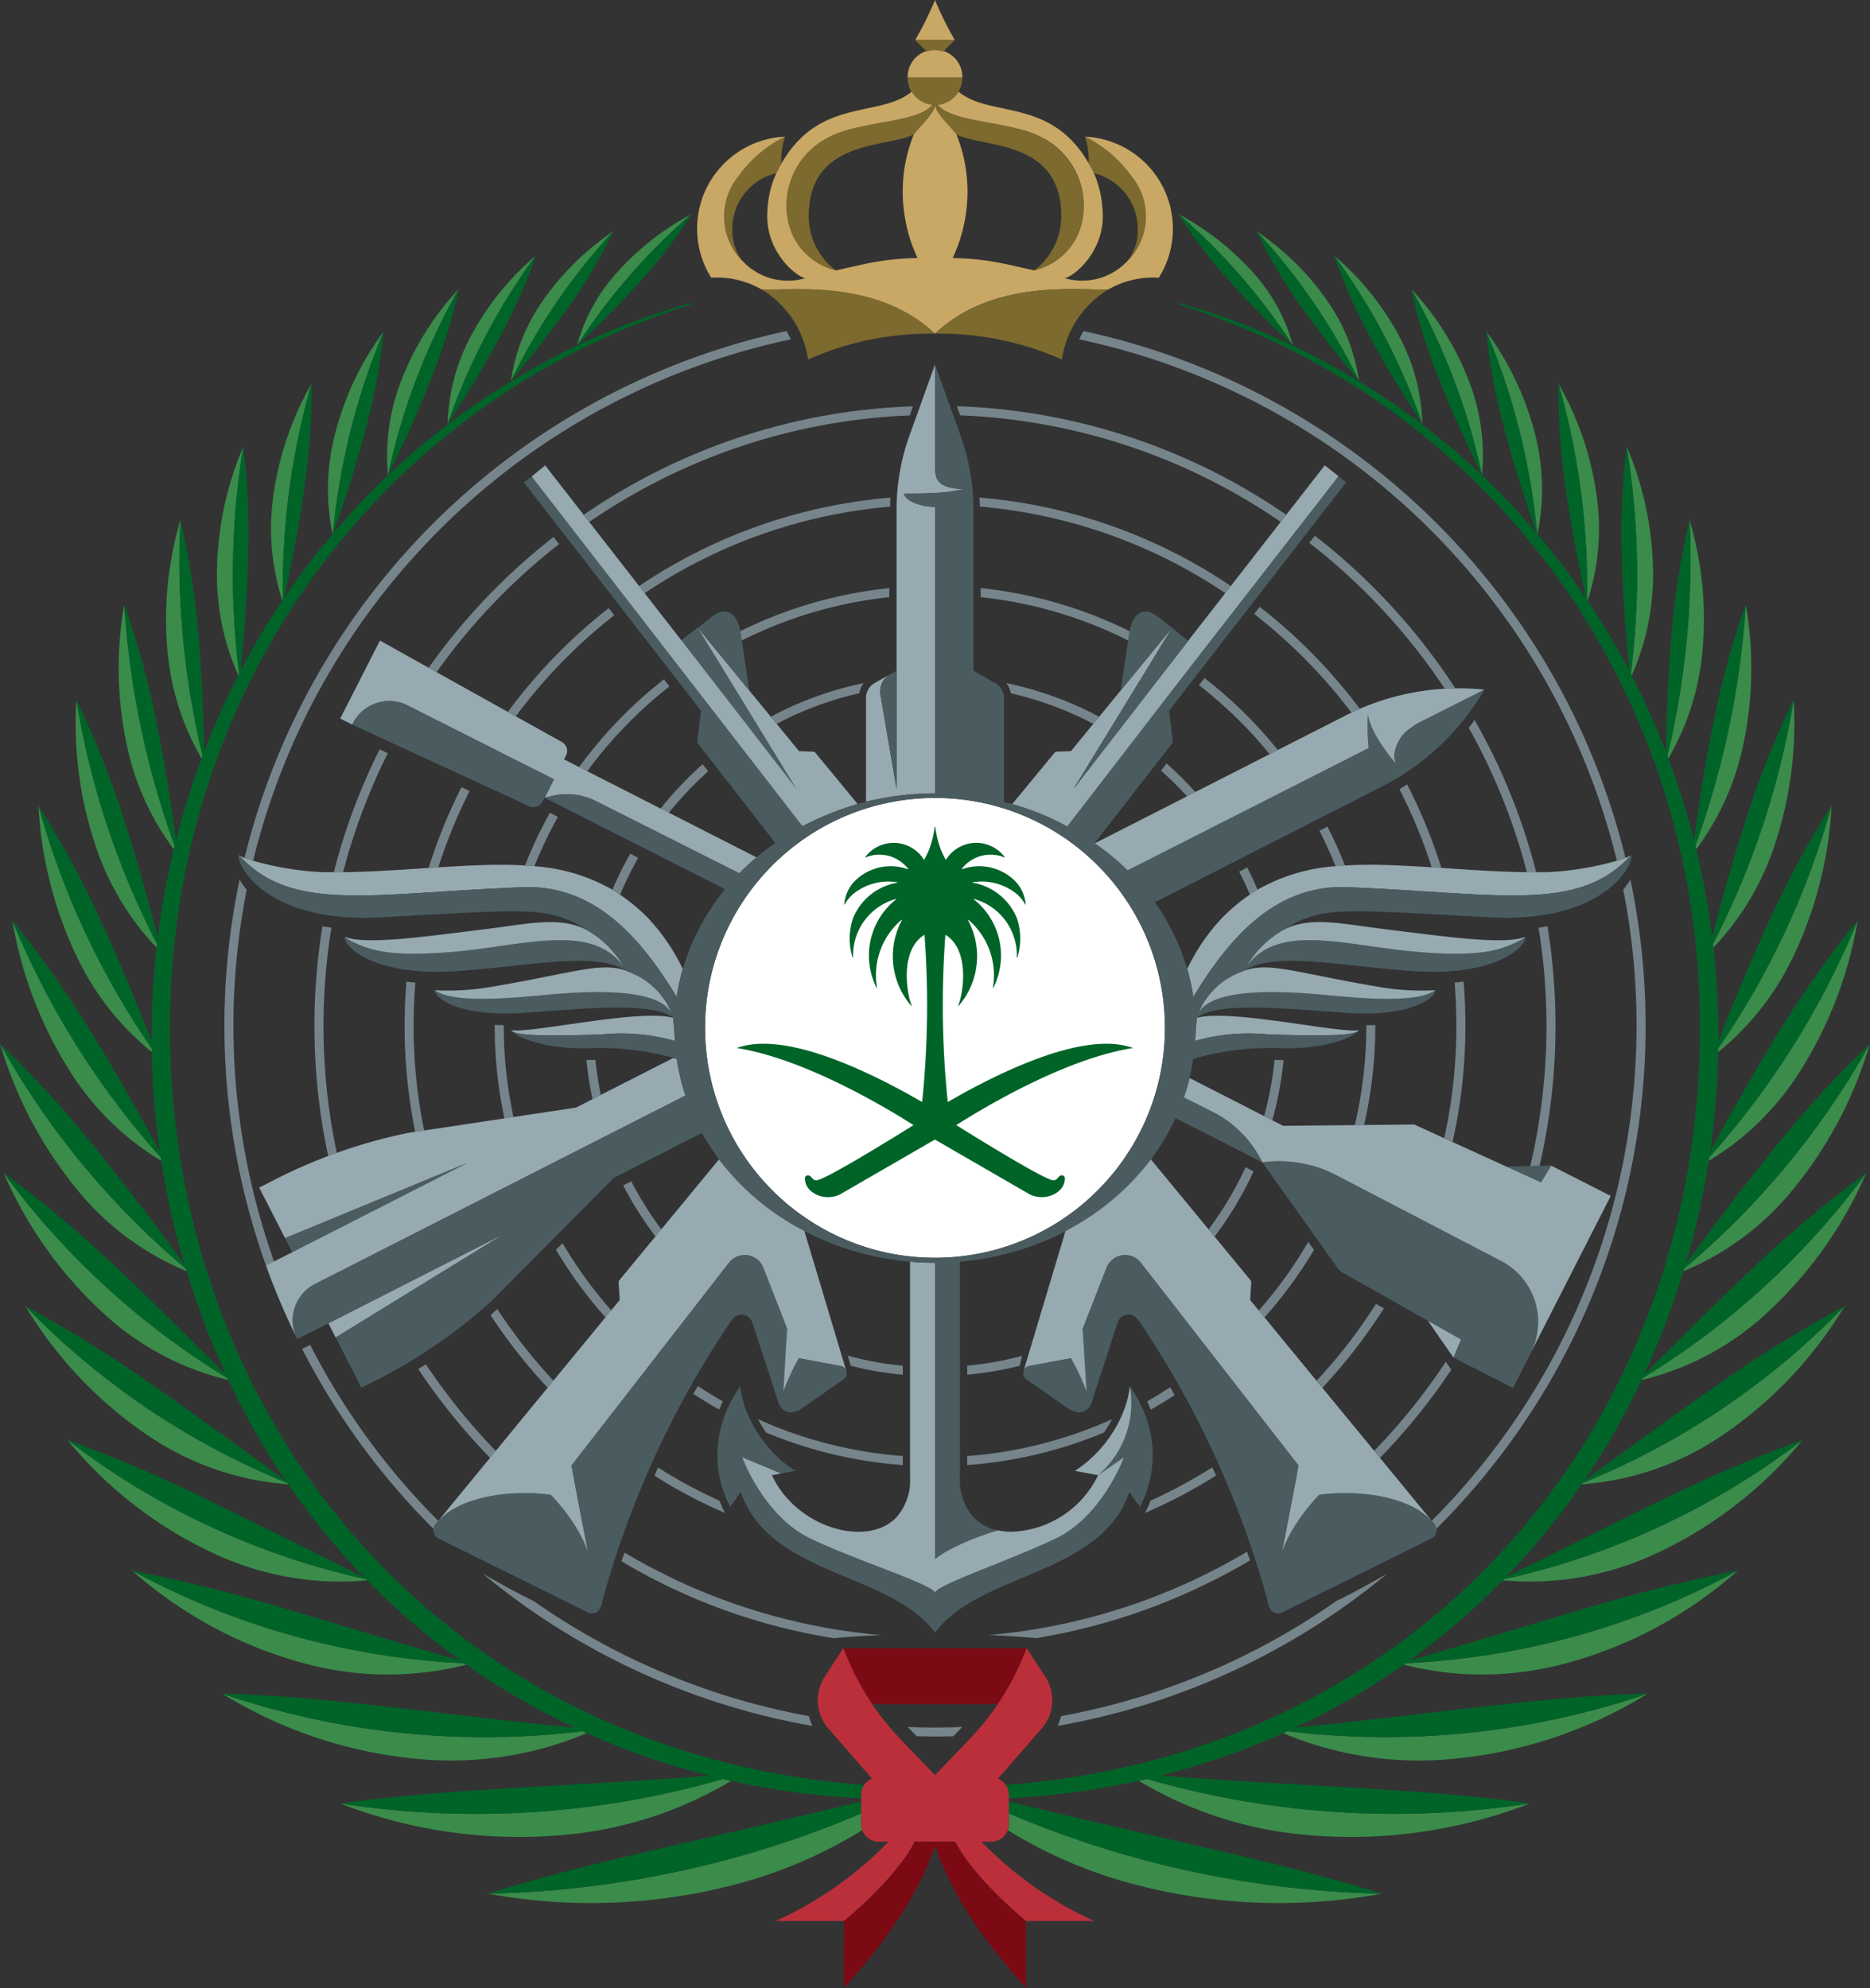 <svg id="Group_1099" data-name="Group 1099" xmlns="http://www.w3.org/2000/svg" width="130.52" height="138.774" viewBox="0 0 130.52 138.774">
  <rect x="0" y="0" width="130.52" height="138.774" fill="#333333" stroke="none"/>
  <path id="Path_6144" data-name="Path 6144" d="M314.951,71.475h-3.819a1.91,1.91,0,1,1,3.819,0Z" transform="translate(-247.782 -66.058)" fill="#c9a765"/>
  <path id="Path_6145" data-name="Path 6145" d="M314.951,74.843a1.91,1.91,0,0,1-1.909,1.91,1.94,1.94,0,0,1-.2-.01,1.91,1.91,0,0,1-1.714-1.9Z" transform="translate(-247.782 -69.425)" fill="#7c6a2e"/>
  <path id="Path_6146" data-name="Path 6146" d="M313.969,59.874h0a23.137,23.137,0,0,1-1.384,2.794h2.768A23.143,23.143,0,0,1,313.969,59.874Z" transform="translate(-248.709 -59.873)" fill="#c9a765"/>
  <path id="Path_6147" data-name="Path 6147" d="M313.969,67.6h-1.384l.8.8a1.907,1.907,0,0,1,.58-.09h0a1.91,1.91,0,0,1,.58.09l.8-.8Z" transform="translate(-248.709 -64.8)" fill="#7c6a2e"/>
  <g id="Group_1098" data-name="Group 1098" transform="translate(0 6.4)">
    <path id="Path_6148" data-name="Path 6148" d="M259.886,161.667c-.181.118-.36.239-.539.36l.388.5c.184-.124.367-.249.553-.368a36.144,36.144,0,0,1,16.579-5.674c0-.211.017-.421.029-.631A36.781,36.781,0,0,0,259.886,161.667Z" transform="translate(-214.737 -127.518)" fill="#76858b"/>
    <path id="Path_6149" data-name="Path 6149" d="M227.853,163.941a43.058,43.058,0,0,0-8.55,8.941l-.553-.308a43.68,43.68,0,0,1,8.717-9.13Z" transform="translate(-188.833 -132.363)" fill="#76858b"/>
    <path id="Path_6150" data-name="Path 6150" d="M313.068,393.017q-.952,0-1.895-.037c.082.089.164.177.246.263l.371.386q.637.016,1.277.017h0q.64,0,1.277-.017l.371-.386c.083-.086.165-.174.246-.263Q314.019,393.016,313.068,393.017Z" transform="translate(-247.808 -278.831)" fill="#76858b"/>
    <path id="Path_6151" data-name="Path 6151" d="M299.577,321.348a21.069,21.069,0,0,0,3.843.7v.63a21.409,21.409,0,0,1-3.628-.623Z" transform="translate(-240.408 -233.122)" fill="#76858b"/>
    <path id="Path_6152" data-name="Path 6152" d="M183.239,160.5c.166.066.369.135.6.2h0a49.13,49.13,0,0,1,37.526-36.392c-.08-.18-.177-.376-.292-.581a49.763,49.763,0,0,0-37.833,36.77Z" transform="translate(-166.172 -107.019)" fill="#76858b"/>
    <path id="Path_6153" data-name="Path 6153" d="M204.225,204.7a42.352,42.352,0,0,0-3.118,8.3q-.329,0-.651,0h0a43,43,0,0,1,3.2-8.571Z" transform="translate(-177.159 -158.519)" fill="#76858b"/>
    <path id="Path_6154" data-name="Path 6154" d="M197.916,238.638a42.886,42.886,0,0,0,.375,15.718q-.3.107-.6.219h0a43.5,43.5,0,0,1-.4-16.038Z" transform="translate(-174.785 -180.28)" fill="#76858b"/>
    <path id="Path_6155" data-name="Path 6155" d="M388.6,163.7a43.025,43.025,0,0,1,9.455,10.18q.368-.021.736-.026h0a43.669,43.669,0,0,0-9.8-10.652Z" transform="translate(-297.214 -132.206)" fill="#76858b"/>
    <path id="Path_6156" data-name="Path 6156" d="M360.387,207.139a24.844,24.844,0,0,1,2.009,1.992l-.581.3a23.541,23.541,0,0,0-1.816-1.79Z" transform="translate(-278.964 -160.245)" fill="#76858b"/>
    <path id="Path_6157" data-name="Path 6157" d="M367.7,190.652a30.985,30.985,0,0,1,5.12,5.026l-.573.292a30.347,30.347,0,0,0-4.933-4.821Z" transform="translate(-283.631 -149.724)" fill="#76858b"/>
    <path id="Path_6158" data-name="Path 6158" d="M377.957,177.422a36.7,36.7,0,0,1,6.79,6.887h0q.292-.14.587-.267a37.343,37.343,0,0,0-6.992-7.117Z" transform="translate(-290.423 -140.965)" fill="#76858b"/>
    <path id="Path_6159" data-name="Path 6159" d="M180.419,229.526a49.7,49.7,0,0,0,1.84,26.938h0l.567-.285a49.077,49.077,0,0,1-1.909-25.95,4.225,4.225,0,0,1-.5-.7Z" transform="translate(-163.696 -174.53)" fill="#76858b"/>
    <path id="Path_6160" data-name="Path 6160" d="M214.241,249.205q-.127,1.533-.128,3.1a37.045,37.045,0,0,0,.741,7.391l.623-.094a36.4,36.4,0,0,1-.736-7.3q0-1.528.125-3.024c-.216-.02-.421-.047-.623-.075Z" transform="translate(-185.873 -187.087)" fill="#76858b"/>
    <path id="Path_6161" data-name="Path 6161" d="M231.491,257.578a30.724,30.724,0,0,0,.681,6.519L232.8,264a30.066,30.066,0,0,1-.676-6.411h0c-.2,0-.514-.009-.629-.014Z" transform="translate(-196.962 -192.43)" fill="#76858b"/>
    <path id="Path_6162" data-name="Path 6162" d="M249.182,264.328a24.114,24.114,0,0,0,.423,2.73l.58-.3a23.653,23.653,0,0,1-.372-2.442h0c-.262,0-.4,0-.634.008Z" transform="translate(-208.25 -196.733)" fill="#76858b"/>
    <path id="Path_6163" data-name="Path 6163" d="M256.145,359.341A42.017,42.017,0,0,0,274.07,365.1s-1.892.072-3.3.219a41.531,41.531,0,0,1-14.839-5.375S256.111,359.482,256.145,359.341Z" transform="translate(-212.556 -257.366)" fill="#76858b"/>
    <path id="Path_6164" data-name="Path 6164" d="M262.557,342.93a33.761,33.761,0,0,0,4.288,2.314q.13.327.287.654l.1.205a34.284,34.284,0,0,1-4.917-2.6Z" transform="translate(-216.63 -246.894)" fill="#76858b"/>
    <path id="Path_6165" data-name="Path 6165" d="M252.2,374.039a4.138,4.138,0,0,1-.241-.682,48.722,48.722,0,0,1-19.231-8.047v0c-1.123-.516-3.527-1.894-3.527-1.894h0A49.426,49.426,0,0,0,252.2,374.039Z" transform="translate(-195.5 -259.965)" fill="#76858b"/>
    <path id="Path_6166" data-name="Path 6166" d="M270.119,327.222q.851.562,1.741,1.067l-.258.576q-.921-.519-1.8-1.1Z" transform="translate(-221.407 -236.871)" fill="#76858b"/>
    <path id="Path_6167" data-name="Path 6167" d="M292.381,336.188v.63a30.5,30.5,0,0,1-9.541-2.269c-.138-.2-.267-.4-.387-.612q-.091-.158-.174-.319A29.858,29.858,0,0,0,292.381,336.188Z" transform="translate(-229.37 -240.953)" fill="#76858b"/>
    <path id="Path_6168" data-name="Path 6168" d="M221.042,211.714a36.72,36.72,0,0,0-2.29,5.636h0l.674-.043a36.141,36.141,0,0,1,2.187-5.33Z" transform="translate(-188.833 -163.164)" fill="#76858b"/>
    <path id="Path_6169" data-name="Path 6169" d="M239.067,216.642a30.68,30.68,0,0,0-1.738,3.683h0q.334.021.657.051h0a29.913,29.913,0,0,1,1.641-3.448Z" transform="translate(-200.687 -166.309)" fill="#76858b"/>
    <path id="Path_6170" data-name="Path 6170" d="M255.434,224.537a24.192,24.192,0,0,0-1.242,2.516h0q.273.162.539.341a23.791,23.791,0,0,1,1.264-2.57Z" transform="translate(-211.448 -171.346)" fill="#76858b"/>
    <path id="Path_6171" data-name="Path 6171" d="M266.81,207.775l-.385-.5a24.649,24.649,0,0,0-2.933,3.1l.573.292A23.987,23.987,0,0,1,266.81,207.775Z" transform="translate(-217.382 -160.332)" fill="#76858b"/>
    <path id="Path_6172" data-name="Path 6172" d="M253.688,190.9a31,31,0,0,0-5.919,6.128l.567.289a30.353,30.353,0,0,1,5.737-5.92Z" transform="translate(-207.349 -149.881)" fill="#76858b"/>
    <path id="Path_6173" data-name="Path 6173" d="M241.071,177.171a37.333,37.333,0,0,0-7.039,7.244l.554.309a36.708,36.708,0,0,1,6.87-7.056Z" transform="translate(-198.584 -141.122)" fill="#76858b"/>
    <path id="Path_6174" data-name="Path 6174" d="M382.355,160.5c-.166.066-.368.135-.6.2h0a49.13,49.13,0,0,0-37.526-36.392c.08-.18.177-.376.292-.581a49.763,49.763,0,0,1,37.832,36.77Z" transform="translate(-268.902 -107.019)" fill="#76858b"/>
    <path id="Path_6175" data-name="Path 6175" d="M326.276,322.088a23.426,23.426,0,0,1-3.654.616v-.63a22.706,22.706,0,0,0,3.838-.685Z" transform="translate(-255.114 -233.148)" fill="#76858b"/>
    <path id="Path_6176" data-name="Path 6176" d="M345,359.778a43.007,43.007,0,0,1-14.935,5.431c-1.412-.147-3.3-.219-3.3-.219a42.377,42.377,0,0,0,18.028-5.819Z" transform="translate(-257.753 -257.258)" fill="#76858b"/>
    <path id="Path_6177" data-name="Path 6177" d="M361.878,343.471a36.93,36.93,0,0,1-4.959,2.61l.1-.205q.156-.327.287-.654a36.361,36.361,0,0,0,4.308-2.326Z" transform="translate(-276.999 -246.872)" fill="#76858b"/>
    <path id="Path_6178" data-name="Path 6178" d="M363.068,363.414h0s-2.4,1.378-3.527,1.894l0,0a48.726,48.726,0,0,1-19.231,8.047,4.133,4.133,0,0,1-.241.682A49.426,49.426,0,0,0,363.068,363.414Z" transform="translate(-266.247 -259.965)" fill="#76858b"/>
    <path id="Path_6179" data-name="Path 6179" d="M358.937,327.457q-.789.515-1.612.982l.258.576q.851-.48,1.669-1.013Z" transform="translate(-277.258 -237.021)" fill="#76858b"/>
    <path id="Path_6180" data-name="Path 6180" d="M332.725,333.621c-.055.107-.113.212-.174.318-.12.208-.25.413-.388.612a30.486,30.486,0,0,1-9.541,2.269v-.63A29.875,29.875,0,0,0,332.725,333.621Z" transform="translate(-255.114 -240.954)" fill="#76858b"/>
    <path id="Path_6181" data-name="Path 6181" d="M419.35,199.3a42.367,42.367,0,0,1,4.058,10.075q.328,0,.651,0h0a43.008,43.008,0,0,0-4.3-10.626C419.629,198.942,419.491,199.124,419.35,199.3Z" transform="translate(-316.837 -154.895)" fill="#76858b"/>
    <path id="Path_6182" data-name="Path 6182" d="M405.985,211.509a36.085,36.085,0,0,1,2.251,5.453l.674.043h0a36.754,36.754,0,0,0-2.39-5.832C406.106,211.444,406.031,211.481,405.985,211.509Z" transform="translate(-308.308 -162.819)" fill="#76858b"/>
    <path id="Path_6183" data-name="Path 6183" d="M390.561,219.6q.617,1.211,1.127,2.483h0c.215-.02.434-.037.657-.051h0q-.547-1.392-1.223-2.716Z" transform="translate(-298.466 -168.012)" fill="#76858b"/>
    <path id="Path_6184" data-name="Path 6184" d="M375.08,227.486l.561-.286q.387.761.723,1.552h0q-.273.162-.538.341Q375.481,228.273,375.08,227.486Z" transform="translate(-288.587 -173.046)" fill="#76858b"/>
    <path id="Path_6185" data-name="Path 6185" d="M432.419,238.537l-.621.1h0a42.891,42.891,0,0,1-.579,16.637h0l.65-.014h0a43.524,43.524,0,0,0,.551-16.724Z" transform="translate(-324.41 -180.28)" fill="#76858b"/>
    <path id="Path_6186" data-name="Path 6186" d="M415.967,249.2c-.2.028-.408.054-.623.075q.123,1.5.125,3.024a36.393,36.393,0,0,1-.849,7.829l.585.267a37.016,37.016,0,0,0,.893-8.1q0-1.566-.129-3.1Z" transform="translate(-313.818 -187.087)" fill="#76858b"/>
    <path id="Path_6187" data-name="Path 6187" d="M398.175,257.592l.23,0h.038c.122,0,.242-.005.361-.01a30.692,30.692,0,0,1-.783,6.977l-.647.007A30.069,30.069,0,0,0,398.175,257.592Z" transform="translate(-302.813 -192.43)" fill="#76858b"/>
    <path id="Path_6188" data-name="Path 6188" d="M380.608,264.321c.2,0,.381,0,.553.007h.08a24.281,24.281,0,0,1-.785,4.2l-.572-.291a23.651,23.651,0,0,0,.726-3.918Z" transform="translate(-291.652 -196.733)" fill="#76858b"/>
    <path id="Path_6189" data-name="Path 6189" d="M228.552,109.236a19.081,19.081,0,0,0-4.635,5.826,13.608,13.608,0,0,0-1.5,5.914A43.9,43.9,0,0,1,228.552,109.236Z" transform="translate(-191.17 -97.772)" fill="#3b8b4b"/>
    <path id="Path_6190" data-name="Path 6190" d="M241.767,104.493a18.808,18.808,0,0,0-5.058,5.046,12.894,12.894,0,0,0-2.084,5.4A43.125,43.125,0,0,1,241.767,104.493Z" transform="translate(-198.962 -94.745)" fill="#3b8b4b"/>
    <path id="Path_6191" data-name="Path 6191" d="M255.34,101.224a18.759,18.759,0,0,0-5.377,4.29,12.324,12.324,0,0,0-2.578,4.852A43.186,43.186,0,0,1,255.34,101.224Z" transform="translate(-207.104 -92.659)" fill="#3b8b4b"/>
    <path id="Path_6192" data-name="Path 6192" d="M215.723,115.615h0a19.681,19.681,0,0,0-4.1,6.615,14.452,14.452,0,0,0-.841,6.389h0A45.391,45.391,0,0,1,215.723,115.615Z" transform="translate(-183.701 -101.842)" fill="#3b8b4b"/>
    <path id="Path_6193" data-name="Path 6193" d="M201.651,404.72a34.6,34.6,0,0,0,15.729,2.188,27.316,27.316,0,0,0,11.578-3.766q-.288-.063-.574-.13A62.274,62.274,0,0,1,201.651,404.72Z" transform="translate(-177.921 -285.234)" fill="#3b8b4b"/>
    <path id="Path_6194" data-name="Path 6194" d="M178.944,386.554a31.468,31.468,0,0,0,13.983,4.586,24.417,24.417,0,0,0,11.458-1.827l-.305-.138A56.733,56.733,0,0,1,178.944,386.554Z" transform="translate(-163.432 -274.731)" fill="#3b8b4b"/>
    <path id="Path_6195" data-name="Path 6195" d="M161.575,362.827h0a29.77,29.77,0,0,0,12.232,6.532,22.256,22.256,0,0,0,11.089.032l-.143-.1A53.8,53.8,0,0,1,161.575,362.827Z" transform="translate(-152.348 -259.591)" fill="#3b8b4b"/>
    <path id="Path_6196" data-name="Path 6196" d="M149.067,337.6a29.038,29.038,0,0,0,10.5,8.058,20.808,20.808,0,0,0,10.43,1.75l-.075-.077A52.9,52.9,0,0,1,149.067,337.6Z" transform="translate(-144.367 -243.495)" fill="#3b8b4b"/>
    <path id="Path_6197" data-name="Path 6197" d="M140.952,311.777a28.862,28.862,0,0,0,8.8,9.2,19.953,19.953,0,0,0,9.547,3.247l-.062-.09A53.409,53.409,0,0,1,140.952,311.777Z" transform="translate(-139.188 -227.015)" fill="#3b8b4b"/>
    <path id="Path_6198" data-name="Path 6198" d="M136.77,286.083a28.86,28.86,0,0,0,7.163,9.985,19.513,19.513,0,0,0,8.53,4.481l-.06-.127A54.727,54.727,0,0,1,136.77,286.083Z" transform="translate(-136.52 -210.62)" fill="#3b8b4b"/>
    <path id="Path_6199" data-name="Path 6199" d="M136.079,261.124a28.786,28.786,0,0,0,5.593,10.463,19.324,19.324,0,0,0,7.437,5.441c-.018-.06-.037-.12-.055-.18A56.286,56.286,0,0,1,136.079,261.124Z" transform="translate(-136.079 -194.693)" fill="#3b8b4b"/>
    <path id="Path_6200" data-name="Path 6200" d="M138.453,237.37a28.469,28.469,0,0,0,4.1,10.667,19.276,19.276,0,0,0,6.3,6.132c-.013-.081-.026-.163-.038-.245A57.581,57.581,0,0,1,138.453,237.37Z" transform="translate(-137.594 -179.535)" fill="#3b8b4b"/>
    <path id="Path_6201" data-name="Path 6201" d="M143.489,215.179a27.836,27.836,0,0,0,2.707,10.636,19.2,19.2,0,0,0,5.213,6.606c0-.088,0-.175,0-.263A55.939,55.939,0,0,1,143.489,215.179Z" transform="translate(-140.807 -165.375)" fill="#3b8b4b"/>
    <path id="Path_6202" data-name="Path 6202" d="M150.734,194.81a26.89,26.89,0,0,0,1.408,10.405,18.989,18.989,0,0,0,4.2,6.919c.01-.088.019-.177.029-.265A57.121,57.121,0,0,1,150.734,194.81Z" transform="translate(-145.404 -152.377)" fill="#3b8b4b"/>
    <path id="Path_6203" data-name="Path 6203" d="M159.367,176.431a25.7,25.7,0,0,0,.214,10.011,18.589,18.589,0,0,0,3.249,7.106c.02-.084.04-.168.061-.251A60.915,60.915,0,0,1,159.367,176.431Z" transform="translate(-150.692 -140.65)" fill="#3b8b4b"/>
    <path id="Path_6204" data-name="Path 6204" d="M169.1,160.136a24.358,24.358,0,0,0-.873,9.483,17.974,17.974,0,0,0,2.351,7.181c.023-.062.047-.123.071-.185A58.443,58.443,0,0,1,169.1,160.136Z" transform="translate(-156.504 -130.252)" fill="#3b8b4b"/>
    <path id="Path_6205" data-name="Path 6205" d="M179.767,145.954a22.979,22.979,0,0,0-1.848,8.853,17.2,17.2,0,0,0,1.494,7.149l.063-.12A55.075,55.075,0,0,1,179.767,145.954Z" transform="translate(-162.777 -121.202)" fill="#3b8b4b"/>
    <path id="Path_6206" data-name="Path 6206" d="M191.195,133.857a21.694,21.694,0,0,0-2.712,8.149,16.308,16.308,0,0,0,.671,7l.043-.065A51.448,51.448,0,0,1,191.195,133.857Z" transform="translate(-169.445 -113.483)" fill="#3b8b4b"/>
    <path id="Path_6207" data-name="Path 6207" d="M203.228,123.779h0a20.587,20.587,0,0,0-3.463,7.4,15.365,15.365,0,0,0-.11,6.749l.02-.024A48.078,48.078,0,0,1,203.228,123.779Z" transform="translate(-176.441 -107.052)" fill="#3b8b4b"/>
    <path id="Path_6208" data-name="Path 6208" d="M256.226,409.658a70.137,70.137,0,0,1-26.054,5.6,39.807,39.807,0,0,0,17.44-.687,32.586,32.586,0,0,0,8.691-3.745,1.233,1.233,0,0,1-.077-.431Z" transform="translate(-196.12 -289.474)" fill="#3b8b4b"/>
    <path id="Path_6209" data-name="Path 6209" d="M225.974,115.052a36.844,36.844,0,0,0,2.578-5.816,43.9,43.9,0,0,0-6.138,11.74C223.691,119.017,224.9,117.053,225.974,115.052Z" transform="translate(-191.17 -97.772)" fill="#006429"/>
    <path id="Path_6210" data-name="Path 6210" d="M238.683,109.714a34.359,34.359,0,0,0,3.084-5.221,43.125,43.125,0,0,0-7.142,10.443C236.065,113.22,237.438,111.491,238.683,109.714Z" transform="translate(-198.962 -94.745)" fill="#006429"/>
    <path id="Path_6211" data-name="Path 6211" d="M251.841,105.843a32.115,32.115,0,0,0,3.5-4.619,43.186,43.186,0,0,0-7.955,9.142C248.954,108.891,250.459,107.4,251.841,105.843Z" transform="translate(-207.104 -92.659)" fill="#006429"/>
    <path id="Path_6212" data-name="Path 6212" d="M256.226,407.348c-4.274,1.057-8.323,1.973-12.221,2.871-5.1,1.174-9.685,2.266-13.832,3.565a70.136,70.136,0,0,0,26.054-5.6Z" transform="translate(-196.12 -288)" fill="#006429"/>
    <path id="Path_6213" data-name="Path 6213" d="M196.4,220.038c-26.106-1.97-44.445-20.653-47.882-44.667-3.5-24.97,9.282-47.056,29.795-56.364a57.521,57.521,0,0,1,6.037-2.333l-.032-.1-1.62.5a50.889,50.889,0,0,0-19.538,11.543c1.081-2.2,2.09-4.394,2.962-6.61a39.735,39.735,0,0,0,1.981-6.392,45.39,45.39,0,0,0-4.944,13h0a51.1,51.1,0,0,0-3.809,4.031c.835-2.391,1.6-4.768,2.225-7.15a42.916,42.916,0,0,0,1.294-6.93,48.077,48.077,0,0,0-3.554,14.121l-.02.024A51.888,51.888,0,0,0,155.9,137.2c.559-2.542,1.049-5.057,1.4-7.568a46.487,46.487,0,0,0,.521-7.414,51.447,51.447,0,0,0-2,15.089l-.043.065a52.843,52.843,0,0,0-2.91,4.912c.263-2.648.459-5.267.526-7.864a50.194,50.194,0,0,0-.335-7.823,55.075,55.075,0,0,0-.292,15.882l-.063.12a53.933,53.933,0,0,0-2.376,5.317c-.049-2.717-.159-5.4-.392-8.049a54.036,54.036,0,0,0-1.269-8.137,58.444,58.444,0,0,0,1.549,16.478c-.024.062-.047.123-.071.185a54.941,54.941,0,0,0-1.782,5.714c-.373-2.758-.8-5.474-1.346-8.149a57.846,57.846,0,0,0-2.273-8.332,60.913,60.913,0,0,0,3.523,16.865c-.021.084-.041.167-.061.251a55.569,55.569,0,0,0-1.114,6.113c-.717-2.778-1.481-5.512-2.354-8.193a61.659,61.659,0,0,0-3.34-8.385h0a57.12,57.12,0,0,0,5.635,17.059c-.01.088-.02.177-.029.265a55.972,55.972,0,0,0-.343,6.52c-1.093-2.785-2.222-5.525-3.454-8.2a65.564,65.564,0,0,0-4.457-8.273,55.938,55.938,0,0,0,7.917,16.979c0,.088,0,.175,0,.263a56.231,56.231,0,0,0,.563,6.908c-1.518-2.772-3.058-5.5-4.693-8.149a69.6,69.6,0,0,0-5.613-7.97,57.581,57.581,0,0,0,10.37,16.554c.012.082.026.163.038.245a56.478,56.478,0,0,0,1.613,7.2c-2-2.705-4-5.371-6.088-7.945a74.354,74.354,0,0,0-6.792-7.454A56.286,56.286,0,0,0,149.054,184c.018.06.037.12.055.18a57.194,57.194,0,0,0,2.749,7.24c-2.516-2.52-5-5.015-7.552-7.408a80.517,80.517,0,0,0-7.977-6.7,54.726,54.726,0,0,0,15.633,14.339l.06.127a52.112,52.112,0,0,0,4,7.02c-3.042-2.2-6.016-4.4-9.029-6.492a88.071,88.071,0,0,0-9.147-5.7,53.41,53.41,0,0,0,18.289,12.353l.062.09a50.3,50.3,0,0,0,5.3,6.488c-3.552-1.739-6.991-3.5-10.434-5.168a99.745,99.745,0,0,0-10.279-4.417,52.894,52.894,0,0,0,20.853,9.73l.075.077a49.78,49.78,0,0,0,6.518,5.6c-3.976-1.131-7.8-2.318-11.575-3.426a114.782,114.782,0,0,0-11.345-2.853,53.8,53.8,0,0,0,23.178,6.463l.143.1a50.35,50.35,0,0,0,7.572,4.4c-4.253-.414-8.314-.921-12.29-1.376-4.4-.506-8.481-.915-12.317-1a56.734,56.734,0,0,0,25.136,2.621l.305.138a51.965,51.965,0,0,0,8.54,2.962c-4.39.343-8.561.563-12.606.8-4.776.277-9.134.572-13.158,1.144a62.275,62.275,0,0,0,26.733-1.707q.286.067.574.13a54.568,54.568,0,0,0,9.069,1.213h0v-.233A1.226,1.226,0,0,1,196.4,220.038Z" transform="translate(-136.079 -101.842)" fill="#006429"/>
    <path id="Path_6214" data-name="Path 6214" d="M393.443,109.236a19.08,19.08,0,0,1,4.635,5.826,13.612,13.612,0,0,1,1.5,5.914A43.908,43.908,0,0,0,393.443,109.236Z" transform="translate(-300.305 -97.772)" fill="#3b8b4b"/>
    <path id="Path_6215" data-name="Path 6215" d="M378.458,104.493a18.808,18.808,0,0,1,5.058,5.046,12.892,12.892,0,0,1,2.083,5.4A43.123,43.123,0,0,0,378.458,104.493Z" transform="translate(-290.743 -94.745)" fill="#3b8b4b"/>
    <path id="Path_6216" data-name="Path 6216" d="M363.451,101.224a18.758,18.758,0,0,1,5.377,4.29,12.326,12.326,0,0,1,2.578,4.852A43.188,43.188,0,0,0,363.451,101.224Z" transform="translate(-281.167 -92.659)" fill="#3b8b4b"/>
    <path id="Path_6217" data-name="Path 6217" d="M408.254,115.615h0a19.676,19.676,0,0,1,4.1,6.615,14.445,14.445,0,0,1,.841,6.389h0A45.371,45.371,0,0,0,408.254,115.615Z" transform="translate(-309.756 -101.842)" fill="#3b8b4b"/>
    <path id="Path_6218" data-name="Path 6218" d="M383.019,404.72a34.6,34.6,0,0,1-15.728,2.188,27.316,27.316,0,0,1-11.578-3.766q.287-.063.574-.13A62.273,62.273,0,0,0,383.019,404.72Z" transform="translate(-276.229 -285.234)" fill="#3b8b4b"/>
    <path id="Path_6219" data-name="Path 6219" d="M409.014,386.554a31.47,31.47,0,0,1-13.983,4.586,24.418,24.418,0,0,1-11.459-1.827l.305-.138A56.734,56.734,0,0,0,409.014,386.554Z" transform="translate(-294.006 -274.731)" fill="#3b8b4b"/>
    <path id="Path_6220" data-name="Path 6220" d="M430.123,362.827h0a29.771,29.771,0,0,1-12.232,6.532,22.256,22.256,0,0,1-11.089.032l.143-.1A53.8,53.8,0,0,0,430.123,362.827Z" transform="translate(-308.83 -259.591)" fill="#3b8b4b"/>
    <path id="Path_6221" data-name="Path 6221" d="M446.849,337.6a29.036,29.036,0,0,1-10.5,8.058,20.806,20.806,0,0,1-10.43,1.75l.075-.077A52.9,52.9,0,0,0,446.849,337.6Z" transform="translate(-321.029 -243.495)" fill="#3b8b4b"/>
    <path id="Path_6222" data-name="Path 6222" d="M459.51,311.777a28.862,28.862,0,0,1-8.8,9.2,19.953,19.953,0,0,1-9.547,3.247l.061-.09A53.407,53.407,0,0,0,459.51,311.777Z" transform="translate(-330.754 -227.015)" fill="#3b8b4b"/>
    <path id="Path_6223" data-name="Path 6223" d="M468.376,286.083a28.857,28.857,0,0,1-7.164,9.985,19.509,19.509,0,0,1-8.53,4.481l.06-.127A54.732,54.732,0,0,0,468.376,286.083Z" transform="translate(-338.107 -210.62)" fill="#3b8b4b"/>
    <path id="Path_6224" data-name="Path 6224" d="M473.763,261.124a28.791,28.791,0,0,1-5.593,10.463,19.327,19.327,0,0,1-7.437,5.441c.018-.06.037-.12.055-.18A56.293,56.293,0,0,0,473.763,261.124Z" transform="translate(-343.243 -194.693)" fill="#3b8b4b"/>
    <path id="Path_6225" data-name="Path 6225" d="M476.013,237.37a28.462,28.462,0,0,1-4.1,10.667,19.272,19.272,0,0,1-6.3,6.132c.013-.081.026-.163.038-.245A57.581,57.581,0,0,0,476.013,237.37Z" transform="translate(-346.352 -179.535)" fill="#3b8b4b"/>
    <path id="Path_6226" data-name="Path 6226" d="M475.362,215.179a27.836,27.836,0,0,1-2.707,10.636,19.2,19.2,0,0,1-5.214,6.606c0-.088,0-.175,0-.263A55.941,55.941,0,0,0,475.362,215.179Z" transform="translate(-347.524 -165.375)" fill="#3b8b4b"/>
    <path id="Path_6227" data-name="Path 6227" d="M472.074,194.81a26.9,26.9,0,0,1-1.409,10.405,18.994,18.994,0,0,1-4.2,6.919q-.015-.132-.03-.265A57.109,57.109,0,0,0,472.074,194.81Z" transform="translate(-346.884 -152.377)" fill="#3b8b4b"/>
    <path id="Path_6228" data-name="Path 6228" d="M466.554,176.431a25.706,25.706,0,0,1-.214,10.011,18.584,18.584,0,0,1-3.249,7.106q-.03-.126-.06-.251A60.912,60.912,0,0,0,466.554,176.431Z" transform="translate(-344.71 -140.65)" fill="#3b8b4b"/>
    <path id="Path_6229" data-name="Path 6229" d="M459.194,160.136a24.358,24.358,0,0,1,.873,9.483,17.98,17.98,0,0,1-2.352,7.181l-.07-.185A58.443,58.443,0,0,0,459.194,160.136Z" transform="translate(-341.273 -130.252)" fill="#3b8b4b"/>
    <path id="Path_6230" data-name="Path 6230" d="M449.792,145.954a22.983,22.983,0,0,1,1.848,8.853,17.185,17.185,0,0,1-1.494,7.149l-.062-.12A55.086,55.086,0,0,0,449.792,145.954Z" transform="translate(-336.262 -121.202)" fill="#3b8b4b"/>
    <path id="Path_6231" data-name="Path 6231" d="M436.64,133.857a21.7,21.7,0,0,1,2.712,8.149,16.3,16.3,0,0,1-.672,7l-.043-.065A51.447,51.447,0,0,0,436.64,133.857Z" transform="translate(-327.869 -113.483)" fill="#3b8b4b"/>
    <path id="Path_6232" data-name="Path 6232" d="M422.719,123.779h0a20.582,20.582,0,0,1,3.464,7.4,15.371,15.371,0,0,1,.11,6.749l-.02-.024A48.076,48.076,0,0,0,422.719,123.779Z" transform="translate(-318.986 -107.052)" fill="#3b8b4b"/>
    <path id="Path_6233" data-name="Path 6233" d="M330.516,409.658a70.135,70.135,0,0,0,26.053,5.6,39.807,39.807,0,0,1-17.44-.687,32.6,32.6,0,0,1-8.691-3.745,1.225,1.225,0,0,0,.078-.431Z" transform="translate(-260.101 -289.474)" fill="#3b8b4b"/>
    <path id="Path_6234" data-name="Path 6234" d="M396.021,115.052a36.845,36.845,0,0,1-2.578-5.816,43.908,43.908,0,0,1,6.138,11.74C398.3,119.017,397.1,117.053,396.021,115.052Z" transform="translate(-300.305 -97.772)" fill="#006429"/>
    <path id="Path_6235" data-name="Path 6235" d="M381.542,109.714a34.322,34.322,0,0,1-3.084-5.221,43.123,43.123,0,0,1,7.142,10.443C384.16,113.22,382.787,111.491,381.542,109.714Z" transform="translate(-290.743 -94.745)" fill="#006429"/>
    <path id="Path_6236" data-name="Path 6236" d="M366.949,105.843a32.139,32.139,0,0,1-3.5-4.619,43.188,43.188,0,0,1,7.955,9.142C369.837,108.891,368.333,107.4,366.949,105.843Z" transform="translate(-281.167 -92.659)" fill="#006429"/>
    <path id="Path_6237" data-name="Path 6237" d="M330.653,407.348c4.274,1.057,8.322,1.973,12.221,2.871,5.1,1.174,9.685,2.266,13.832,3.565a70.134,70.134,0,0,1-26.053-5.6Z" transform="translate(-260.238 -288)" fill="#006429"/>
    <path id="Path_6238" data-name="Path 6238" d="M330.061,220.038c26.106-1.97,44.445-20.653,47.882-44.667,3.5-24.97-9.282-47.056-29.8-56.364a57.494,57.494,0,0,0-6.037-2.333l.033-.1,1.62.5A50.889,50.889,0,0,1,363.3,128.617c-1.081-2.2-2.09-4.394-2.962-6.61a39.771,39.771,0,0,1-1.981-6.392,45.371,45.371,0,0,1,4.944,13h0a51.039,51.039,0,0,1,3.81,4.031c-.835-2.391-1.6-4.768-2.225-7.15a42.913,42.913,0,0,1-1.294-6.93,48.077,48.077,0,0,1,3.554,14.121l.02.024a51.972,51.972,0,0,1,3.389,4.485c-.559-2.542-1.049-5.057-1.4-7.568a46.524,46.524,0,0,1-.52-7.414,51.446,51.446,0,0,1,2,15.089l.043.065a52.931,52.931,0,0,1,2.91,4.912c-.263-2.648-.459-5.267-.527-7.864a50.2,50.2,0,0,1,.336-7.823,55.087,55.087,0,0,1,.292,15.882l.062.12a53.928,53.928,0,0,1,2.377,5.317c.049-2.717.159-5.4.392-8.049a54.038,54.038,0,0,1,1.269-8.137,58.442,58.442,0,0,1-1.549,16.478l.07.185a54.866,54.866,0,0,1,1.783,5.714c.373-2.758.8-5.474,1.346-8.149a57.839,57.839,0,0,1,2.274-8.332,60.915,60.915,0,0,1-3.523,16.865c.02.084.041.167.06.251a55.566,55.566,0,0,1,1.114,6.113c.717-2.778,1.482-5.512,2.354-8.193a61.61,61.61,0,0,1,3.34-8.385h0a57.109,57.109,0,0,1-5.636,17.059q.015.132.03.265a55.965,55.965,0,0,1,.343,6.52c1.093-2.785,2.222-5.525,3.454-8.2a65.557,65.557,0,0,1,4.457-8.273,55.94,55.94,0,0,1-7.917,16.979c0,.088,0,.175,0,.263a56.161,56.161,0,0,1-.562,6.908c1.518-2.772,3.058-5.5,4.693-8.149a69.554,69.554,0,0,1,5.613-7.97,57.58,57.58,0,0,1-10.37,16.554c-.013.082-.026.163-.038.245a56.473,56.473,0,0,1-1.613,7.2c2-2.705,4-5.371,6.088-7.945a74.357,74.357,0,0,1,6.792-7.454A56.291,56.291,0,0,1,377.405,184c-.018.06-.037.12-.055.18a57.189,57.189,0,0,1-2.749,7.24c2.515-2.52,5-5.015,7.552-7.408a80.562,80.562,0,0,1,7.977-6.7A54.731,54.731,0,0,1,374.5,191.645l-.06.127a52.109,52.109,0,0,1-4,7.02c3.042-2.2,6.016-4.4,9.029-6.492a87.99,87.99,0,0,1,9.147-5.7,53.411,53.411,0,0,1-18.289,12.353l-.061.09a50.293,50.293,0,0,1-5.3,6.488c3.552-1.739,6.991-3.5,10.434-5.168a99.671,99.671,0,0,1,10.279-4.417,52.9,52.9,0,0,1-20.853,9.73l-.075.077a49.78,49.78,0,0,1-6.518,5.6c3.976-1.131,7.8-2.318,11.575-3.426a114.783,114.783,0,0,1,11.345-2.853,53.8,53.8,0,0,1-23.178,6.463l-.143.1a50.355,50.355,0,0,1-7.572,4.4c4.254-.414,8.314-.921,12.29-1.376,4.4-.506,8.482-.915,12.317-1a56.735,56.735,0,0,1-25.137,2.621l-.305.138a51.961,51.961,0,0,1-8.54,2.962c4.391.343,8.561.563,12.606.8,4.776.277,9.134.572,13.158,1.144a62.273,62.273,0,0,1-26.732-1.707q-.286.067-.574.13a54.574,54.574,0,0,1-9.069,1.213h0v-.233A1.229,1.229,0,0,0,330.061,220.038Z" transform="translate(-259.86 -101.842)" fill="#006429"/>
    <path id="Path_6239" data-name="Path 6239" d="M305.111,381.684H309.5a18.351,18.351,0,0,0,1.7-3.14l.309-.733.012-.027H298.7l.32.76a18.29,18.29,0,0,0,1.276,2.479q.206.335.424.661Z" transform="translate(-239.851 -269.135)" fill="#7b0a14"/>
    <path id="Path_6240" data-name="Path 6240" d="M300.036,391.289h.682a1.233,1.233,0,0,0,1.232-1.232v-2.032a1.232,1.232,0,0,0-.757-1.137l3.051-3.5a3,3,0,0,0,.256-3.6l-1.3-2-.012.027-.309.733a18.374,18.374,0,0,1-1.7,3.14h0a18.38,18.38,0,0,1-1.983,2.457l-2.4,2.5-2.4-2.5a18.375,18.375,0,0,1-1.982-2.457h0q-.219-.326-.424-.661a18.291,18.291,0,0,1-1.276-2.479l-.321-.76-1.3,2a3,3,0,0,0,.256,3.6l3.051,3.5a1.232,1.232,0,0,0-.757,1.137v2.032a1.231,1.231,0,0,0,1.232,1.232h.682a25.736,25.736,0,0,1-7.883,5.541h4.776s3.646-2.97,4.932-5.541h2.832c1.286,2.571,4.932,5.541,4.932,5.541h4.776A25.741,25.741,0,0,1,300.036,391.289Z" transform="translate(-231.536 -269.135)" fill="#bb2f3a"/>
    <path id="Path_6241" data-name="Path 6241" d="M298.849,420.64l-.014,4.679c2.936-3.261,5.249-6.565,6.36-9.95,1.111,3.386,3.423,6.69,6.36,9.95l-.014-4.679s-3.646-2.97-4.932-5.541h-2.826C302.5,417.67,298.849,420.64,298.849,420.64Z" transform="translate(-239.935 -292.946)" fill="#7b0a14"/>
    <g id="Group_1095" data-name="Group 1095" transform="translate(48.485 48.573)">
      <circle id="Ellipse_50" data-name="Ellipse 50" cx="16.05" cy="16.05" r="16.05" transform="translate(0 1.484) rotate(-2.649)" fill="#fff"/>
      <path id="Path_6242" data-name="Path 6242" d="M303.933,234.5c-3.481,0-8.291,2.468-11.043,4.067a65.918,65.918,0,0,1-.166-11.649.017.017,0,0,1,.026-.012c1.7,1.074,1.225,4.073.869,4.931-.007.017.018.029.03.015a5.3,5.3,0,0,0,.65-5.986c-.01-.016.013-.031.027-.02a5.074,5.074,0,0,1,1.712,4.739.017.017,0,0,0,.032.008,5,5,0,0,0-1.359-6.172.017.017,0,0,1,.015-.029,4.082,4.082,0,0,1,2.986,4.011c0,.025,0,.051,0,.076s.027.02.033,0a4.434,4.434,0,0,0-.035-2.756,4.07,4.07,0,0,0-3.077-2.466c-.02,0-.016-.031,0-.033a3.894,3.894,0,0,1,3.074.824,2.691,2.691,0,0,1,.592.728c.008.016.033.006.031-.012a2.7,2.7,0,0,0-.623-1.5,3.537,3.537,0,0,0-3.819-.947.016.016,0,0,1-.019-.025,2.527,2.527,0,0,1,2.974-.8.017.017,0,0,0,.02-.026,2.481,2.481,0,0,0-4.092.181.016.016,0,0,1-.027,0,7.2,7.2,0,0,1-.317-.647,7.005,7.005,0,0,1-.409-1.634.022.022,0,0,0-.043,0,7,7,0,0,1-.409,1.634,7.1,7.1,0,0,1-.317.647.016.016,0,0,1-.027,0,2.481,2.481,0,0,0-4.091-.181.017.017,0,0,0,.019.026,2.527,2.527,0,0,1,2.974.8.017.017,0,0,1-.02.025,3.536,3.536,0,0,0-3.819.947,2.705,2.705,0,0,0-.624,1.5c0,.018.023.028.032.012a2.682,2.682,0,0,1,.592-.728,3.893,3.893,0,0,1,3.074-.824c.02,0,.023.03,0,.033a4.07,4.07,0,0,0-3.077,2.466,4.431,4.431,0,0,0-.035,2.756c.005.018.033.017.033,0s0-.051,0-.076a4.083,4.083,0,0,1,2.986-4.011.017.017,0,0,1,.015.029,5,5,0,0,0-1.359,6.172.017.017,0,0,0,.032-.008,5.073,5.073,0,0,1,1.712-4.739c.014-.012.037,0,.027.02a5.3,5.3,0,0,0,.649,5.986c.012.014.038,0,.03-.015-.356-.857-.834-3.857.869-4.931a.017.017,0,0,1,.026.012,65.9,65.9,0,0,1-.166,11.649c-2.751-1.6-7.561-4.067-11.043-4.067a5.613,5.613,0,0,0-1.907.294c4.6.727,10.056,3.929,12.35,5.384-1.48.924-6.219,3.854-6.787,3.854-.289,0-.329-.347-.573-.347a.2.2,0,0,0-.22.227c0,.985,1.343,1.623,2.429,1.114l6.642-3.84,6.642,3.84c1.085.508,2.428-.13,2.428-1.114a.2.2,0,0,0-.22-.227c-.243,0-.284.347-.573.347-.569,0-5.306-2.93-6.787-3.854,2.294-1.455,7.747-4.657,12.35-5.384A5.613,5.613,0,0,0,303.933,234.5Z" transform="translate(-275.224 -216.614)" fill="#006429"/>
    </g>
    <path id="Path_6243" data-name="Path 6243" d="M375.2,251.142c2.22.184,6.911.762,8.346-.27h0c.08.406-1.44,1.894-6.128,1.582-3.945-.26-9.081-.837-10.507.35h0C367.287,251.114,370.614,250.762,375.2,251.142Z" transform="translate(-283.376 -188.151)" fill="#4a5c60"/>
    <path id="Path_6244" data-name="Path 6244" d="M191.041,289.359l.505.992,12.311-6.279Z" transform="translate(-171.15 -209.336)" fill="#4a5c60"/>
    <path id="Path_6245" data-name="Path 6245" d="M428.288,284.733l-1.662.035h0l2.416,1.1.715-1.17h0l-.819.017Z" transform="translate(-321.479 -209.738)" fill="#4a5c60"/>
    <path id="Path_6246" data-name="Path 6246" d="M396.209,290.808l-11.524-6a8.6,8.6,0,0,0-5.152-.89l5.4,7.582,8.475,4.788-.525,1.265,4.148,2.113,1.24-2.434A4.791,4.791,0,0,0,396.209,290.808Z" transform="translate(-291.429 -209.186)" fill="#4a5c60"/>
    <path id="Path_6247" data-name="Path 6247" d="M303.981,328.536a10.742,10.742,0,0,0-.761-1.314A6.627,6.627,0,0,1,301,333.446h0l1.81-1.254s-1.488,4.123-4.8,5.694-8.389,3.248-8.389,3.78c0-.538-5.344-2.209-8.657-3.78s-4.8-5.694-4.8-5.694l2.714,1.133h0l.977-.184a8.857,8.857,0,0,1-2.85-3.033,8.508,8.508,0,0,1-.453-.907,6.978,6.978,0,0,1-.533-1.98,10.746,10.746,0,0,0-.762,1.314c-.093.192-.178.385-.255.577a7.784,7.784,0,0,0,.319,6.543l.739-1.033c2.014,5.883,10.5,5.593,13.561,9.824h0c3.057-4.23,11.548-3.94,13.561-9.823l.739,1.033a7.785,7.785,0,0,0,.319-6.543Q304.121,328.824,303.981,328.536Z" transform="translate(-224.357 -236.871)" fill="#4a5c60"/>
    <path id="Path_6248" data-name="Path 6248" d="M422.373,192.878h0Z" transform="translate(-318.765 -151.144)" fill="#4a5c60"/>
    <path id="Path_6249" data-name="Path 6249" d="M228.276,251.142c-2.22.184-6.911.762-8.347-.27h0c-.08.406,1.44,1.894,6.129,1.582,3.945-.26,9.081-.837,10.507.35h0C236.192,251.114,232.865,250.762,228.276,251.142Z" transform="translate(-189.583 -188.151)" fill="#4a5c60"/>
    <path id="Path_6250" data-name="Path 6250" d="M222.217,242.955a4.535,4.535,0,0,0-.473-.637c-2.305-2.59-6.742-1.127-11.385-.705-4.014.364-5.59.045-6.876-.51-.849-.367-.912-.511-.912-.511h0a.186.186,0,0,0-.011.067c0,.592,2.013,2.734,7.908,2.313,5.32-.379,9.52-1.388,11.748-.017Z" transform="translate(-178.501 -181.591)" fill="#4a5c60"/>
    <path id="Path_6251" data-name="Path 6251" d="M375.941,242.955a4.535,4.535,0,0,1,.473-.637c2.305-2.59,6.742-1.127,11.384-.705,4.014.364,5.59.045,6.876-.51.849-.367.912-.511.912-.511h0a.186.186,0,0,1,.011.067c0,.592-2.013,2.734-7.908,2.313-5.32-.379-9.52-1.388-11.748-.017Z" transform="translate(-289.137 -181.591)" fill="#4a5c60"/>
    <path id="Path_6252" data-name="Path 6252" d="M411.47,314.632l2.312,1.307-.526,1.265Z" transform="translate(-311.808 -228.837)" fill="#97aab1"/>
    <path id="Path_6253" data-name="Path 6253" d="M224.047,195.16l-5.123-2.61-.567-.289-1.057-.539.141-.254a.725.725,0,0,0-.293-.962l-3.208-1.787-.554-.309-4.977-2.774-.553-.308-3.4-1.9-.731,1.436-1.338,2.625h0l-.706,1.385.844.422.046-.091a2.844,2.844,0,0,1,3.815-1.247l10.218,5.159-.654,1.284.531-.127a4.526,4.526,0,0,1,3.061.367l10,5.035q.568-.583,1.195-1.114l-6.107-3.112Z" transform="translate(-177.937 -145.116)" fill="#97aab1"/>
    <path id="Path_6254" data-name="Path 6254" d="M345.008,333.446a6.627,6.627,0,0,0,2.223-6.224,6.98,6.98,0,0,1-.534,1.98,8.412,8.412,0,0,1-.453.907,8.852,8.852,0,0,1-2.85,3.033l1.614.3Z" transform="translate(-268.368 -236.871)" fill="#97aab1"/>
    <path id="Path_6255" data-name="Path 6255" d="M298.026,322.085a4.591,4.591,0,0,1-.96-.1h0a17.967,17.967,0,0,0-3.439,1.384,5.149,5.149,0,0,0-.948.627V303.307q-.879,0-1.742-.073v15.039a3.886,3.886,0,0,1-.973,2.831c-2.044,2.1-6.965.71-8.664-2.965l.636-.12-2.714-1.133s1.488,4.123,4.8,5.694,8.657,3.242,8.657,3.78c0-.532,5.076-2.209,8.389-3.78s4.8-5.694,4.8-5.694l-1.809,1.254A6.959,6.959,0,0,1,298.026,322.085Z" transform="translate(-227.419 -221.564)" fill="#97aab1"/>
    <rect id="Rectangle_1667" data-name="Rectangle 1667" width="0.001" height="8.25" transform="translate(62.578 40.416)" fill="#97aab1"/>
    <path id="Path_6256" data-name="Path 6256" d="M309.926,138.9a12.1,12.1,0,0,1-2.006.258h0c-.61.039-1.257.045-2.172.045a.593.593,0,0,0,.191.314,1.305,1.305,0,0,0,.235.182,3.277,3.277,0,0,0,1.239.392c.154.023.322.042.506.056v19.986a19.926,19.926,0,0,0-4.814.582v-7.248a1.193,1.193,0,0,1,.659-1.067l1.023-.579a1.381,1.381,0,0,0-.675,1.432l.058.338,1.067,6.223V140.331a15.336,15.336,0,0,1,1-5.447l1.681-4.681v7h0C307.92,138.215,308.031,138.811,309.926,138.9Z" transform="translate(-242.66 -111.151)" fill="#97aab1"/>
    <path id="Path_6257" data-name="Path 6257" d="M211.731,297.788l-12.314,6.273.505.992h0Z" transform="translate(-176.496 -218.088)" fill="#97aab1"/>
    <path id="Path_6258" data-name="Path 6258" d="M422.373,192.878Z" transform="translate(-318.766 -151.144)" fill="#97aab1"/>
    <path id="Path_6259" data-name="Path 6259" d="M430.226,240.592h0Z" transform="translate(-323.777 -181.591)" fill="#97aab1"/>
    <path id="Path_6260" data-name="Path 6260" d="M413.479,354.421h0Z" transform="translate(-313.09 -254.227)" fill="#97aab1"/>
    <path id="Path_6261" data-name="Path 6261" d="M202.591,240.592h0Z" transform="translate(-178.521 -181.591)" fill="#97aab1"/>
    <path id="Path_6262" data-name="Path 6262" d="M234.661,258.616a.266.266,0,0,1-.016-.022h0Z" transform="translate(-198.975 -193.079)" fill="#97aab1"/>
    <path id="Path_6263" data-name="Path 6263" d="M245.957,255.947h0c-2.249-.657-9.846,1.078-11.312.863h0a.176.176,0,0,0,.014.02c.337.409,3.078.371,6.284.274a13.666,13.666,0,0,1,5.134.452C246,256.221,245.959,255.956,245.957,255.947Z" transform="translate(-198.975 -191.294)" fill="#97aab1"/>
    <path id="Path_6264" data-name="Path 6264" d="M236.539,249.864a5.082,5.082,0,0,0-2.854-3c-.128-.06-.255-.113-.381-.158h0c-1.808-.651-3.6.139-9.531,1.14a18.057,18.057,0,0,1-3.832.218h-.007c1.435,1.032,6.126.455,8.347.27,4.589-.381,7.915-.028,8.29,1.661C236.562,249.95,236.552,249.907,236.539,249.864Z" transform="translate(-189.588 -185.34)" fill="#97aab1"/>
    <path id="Path_6265" data-name="Path 6265" d="M222.078,240.877a7,7,0,0,0-2.632-2.616c-1.907-.963-4.075-.4-7.2-.019-4.233.516-8.167,1.089-9.654.522,0,0,.064.144.912.511,1.285.555,2.861.874,6.876.51,4.643-.422,9.08-1.885,11.385.705a4.538,4.538,0,0,1,.473.637h0C222.184,241.042,222.131,240.959,222.078,240.877Z" transform="translate(-178.521 -179.764)" fill="#97aab1"/>
    <path id="Path_6266" data-name="Path 6266" d="M398.129,258.616c.005-.007.011-.015.016-.022h0A.2.2,0,0,1,398.129,258.616Z" transform="translate(-303.295 -193.079)" fill="#97aab1"/>
    <path id="Path_6267" data-name="Path 6267" d="M366.7,255.947h0c2.25-.657,9.847,1.078,11.312.863h0a.173.173,0,0,1-.015.02c-.337.409-3.077.371-6.284.274a13.667,13.667,0,0,0-5.135.452C366.661,256.221,366.7,255.956,366.7,255.947Z" transform="translate(-283.164 -191.294)" fill="#97aab1"/>
    <path id="Path_6268" data-name="Path 6268" d="M366.946,249.864a5.082,5.082,0,0,1,2.853-3c.128-.06.254-.113.381-.158h0c1.808-.651,3.6.139,9.531,1.14a18.057,18.057,0,0,0,3.832.218h.006c-1.435,1.032-6.126.455-8.346.27-4.589-.381-7.916-.028-8.289,1.661A1.287,1.287,0,0,1,366.946,249.864Z" transform="translate(-283.376 -185.34)" fill="#97aab1"/>
    <path id="Path_6269" data-name="Path 6269" d="M376.1,240.877a7,7,0,0,1,2.632-2.616c1.907-.963,4.075-.4,7.2-.019,4.233.516,8.168,1.089,9.654.522,0,0-.063.144-.912.511-1.285.555-2.861.874-6.876.51-4.643-.422-9.079-1.885-11.384.705a4.536,4.536,0,0,0-.473.637h0C375.994,241.042,376.047,240.959,376.1,240.877Z" transform="translate(-289.137 -179.764)" fill="#97aab1"/>
    <path id="Path_6270" data-name="Path 6270" d="M219.339,354.421h0Z" transform="translate(-189.208 -254.227)" fill="#97aab1"/>
    <path id="Path_6271" data-name="Path 6271" d="M209.339,266.813l-1.152.587h0l-4.369.66-.624.094-5.606.847-.623.094-.543.082a36.535,36.535,0,0,0-4.932,1.386q-.3.107-.6.219h0a36.474,36.474,0,0,0-3.682,1.626l-1.133.577,1.8,3.524,12.816-5.287L188.38,277.5l-1.266.635-.567.285h0a49.416,49.416,0,0,0,2.179,5.133h0a2.851,2.851,0,0,1,1.246-3.835l25.855-13.158a14.868,14.868,0,0,1-.608-2.55l-.233-.076-5.065,2.581Z" transform="translate(-167.984 -196.488)" fill="#97aab1"/>
    <path id="Path_6272" data-name="Path 6272" d="M208.2,227.193a12.674,12.674,0,0,0-5.446-1.639h0q-.322-.03-.657-.051h0c-.474-.03-.965-.046-1.477-.05-1.4-.009-2.933.073-4.572.177l-.674.043h0c-.862.056-1.7.113-2.537.161-1.164.068-2.326.122-3.434.136q-.329,0-.651,0h0l-.736,0a21.267,21.267,0,0,1-4.9-.8h0c-.229-.068-.431-.137-.6-.2h0a2.3,2.3,0,0,1-.335-.16.76.76,0,0,1-.073-.049h0l.134.144c3.7,3.907,9.151,2.527,19.7,2.113,4.963-.194,8.2,3.464,10.738,7.665a14.848,14.848,0,0,1,.428-1.963h0a14.076,14.076,0,0,0-2.433-3.56,12.941,12.941,0,0,0-1.947-1.622q-.266-.179-.538-.341Z" transform="translate(-165.453 -171.487)" fill="#97aab1"/>
    <path id="Path_6273" data-name="Path 6273" d="M369.413,227.533q.266-.179.539-.341h0a12.671,12.671,0,0,1,5.446-1.639h0q.323-.03.657-.051h0c.474-.03.965-.046,1.478-.05,1.4-.009,2.933.073,4.572.177l.674.043h0c.862.056,1.7.113,2.536.161,1.164.068,2.326.122,3.434.136q.328,0,.651,0h0l.735,0a21.271,21.271,0,0,0,4.9-.8h0c.229-.068.432-.137.6-.2h0a2.285,2.285,0,0,0,.335-.16.722.722,0,0,0,.073-.049h0l-.133.144c-3.7,3.907-9.151,2.527-19.705,2.113-4.962-.194-8.2,3.464-10.738,7.665a14.837,14.837,0,0,0-.428-1.963h0a14.078,14.078,0,0,1,2.433-3.56A12.957,12.957,0,0,1,369.413,227.533Z" transform="translate(-282.176 -171.487)" fill="#97aab1"/>
    <path id="Path_6274" data-name="Path 6274" d="M298.084,80.1a1.948,1.948,0,0,1-.506.928c-.269.32-.616.675-.984,1.139-1.924.942-7.324.326-7.324,5.71a4.73,4.73,0,0,0,1.9,3.779,4.435,4.435,0,0,1-3.389-3.68,5.323,5.323,0,0,1,3.067-5.7c2.057-1.028,6.121-.936,7.042-2.181A1.939,1.939,0,0,0,298.084,80.1Z" transform="translate(-232.824 -79.176)" fill="#7c6a2e"/>
    <path id="Path_6275" data-name="Path 6275" d="M279.74,88.1c-.106.185-.211.378-.312.583-.016.032-.033.065-.049.1h0a3.987,3.987,0,0,0-3.064,3.877,3.459,3.459,0,0,0,.574,2.054c.08.109.162.21.247.3l0,0,0,0a4.422,4.422,0,0,1-.389-6.024,8.691,8.691,0,0,1,3.228-2.751l.026-.014A5.071,5.071,0,0,0,279.74,88.1Z" transform="translate(-225.203 -83.089)" fill="#7c6a2e"/>
    <path id="Path_6276" data-name="Path 6276" d="M283.007,115.661H283a6.9,6.9,0,0,1,3.233,4.884,21,21,0,0,1,8.857-1.8C291.052,114.931,285.158,115.72,283.007,115.661Z" transform="translate(-229.831 -101.852)" fill="#7c6a2e"/>
    <path id="Path_6277" data-name="Path 6277" d="M316.409,80.1a1.944,1.944,0,0,0,.506.928c.268.32.616.675.984,1.139,1.924.942,7.324.326,7.324,5.71a4.729,4.729,0,0,1-1.9,3.779,4.435,4.435,0,0,0,3.389-3.68,5.323,5.323,0,0,0-3.068-5.7c-2.057-1.028-6.121-.936-7.041-2.181A1.944,1.944,0,0,1,316.409,80.1Z" transform="translate(-251.149 -79.176)" fill="#7c6a2e"/>
    <path id="Path_6278" data-name="Path 6278" d="M345.581,88.1c.106.185.211.378.312.583.016.032.033.065.049.1h0a3.987,3.987,0,0,1,3.064,3.877,3.458,3.458,0,0,1-.574,2.054c-.08.109-.162.21-.247.3h0a4.422,4.422,0,0,0,.389-6.024,8.694,8.694,0,0,0-3.228-2.751l-.026-.014A5.064,5.064,0,0,1,345.581,88.1Z" transform="translate(-269.597 -83.089)" fill="#7c6a2e"/>
    <path id="Path_6279" data-name="Path 6279" d="M297.591,80.695l.026.014a8.694,8.694,0,0,1,3.228,2.751,4.422,4.422,0,0,1-.389,6.024l0,0h0a4.321,4.321,0,0,1-4.152,1.124l-.171-.044c.4.093,2.707-1.57,2.707-4.306a7.913,7.913,0,0,0-.182-1.659,6.646,6.646,0,0,0-.439-1.355h0c-.016-.035-.033-.068-.049-.1-.1-.205-.206-.4-.312-.583-2.669-4.632-6.86-3.146-9.086-5.007a1.921,1.921,0,0,1-.6.624,1.9,1.9,0,0,1-.837.293c.921,1.246,4.984,1.153,7.041,2.181a5.323,5.323,0,0,1,3.068,5.7,4.435,4.435,0,0,1-3.389,3.68c-1.123-.245-1.908-.443-2.731-.588a19.443,19.443,0,0,0-2.963-.275,10.448,10.448,0,0,0,.8-2.391,10.853,10.853,0,0,0,.237-2.227,10.627,10.627,0,0,0-.772-4.008h0c-.735-.925-1.391-1.419-1.489-2.064h0c-.1.645-.754,1.139-1.489,2.064h0a10.621,10.621,0,0,0-.772,4.008,10.828,10.828,0,0,0,.237,2.227,10.462,10.462,0,0,0,.8,2.391,19.439,19.439,0,0,0-2.963.275c-.823.145-1.608.343-2.731.588a4.435,4.435,0,0,1-3.389-3.68,5.323,5.323,0,0,1,3.067-5.7c2.057-1.029,6.121-.936,7.042-2.181a1.9,1.9,0,0,1-.837-.293,1.917,1.917,0,0,1-.6-.624c-2.226,1.861-6.417.375-9.086,5.007-.106.185-.211.378-.312.583-.016.032-.033.065-.049.1h0A6.647,6.647,0,0,0,275.6,84.6a7.889,7.889,0,0,0-.182,1.659c0,2.736,2.311,4.4,2.707,4.306l-.171.044a4.321,4.321,0,0,1-4.152-1.124h0l0,0a4.422,4.422,0,0,1-.389-6.024,8.69,8.69,0,0,1,3.228-2.751l.026-.014a6.433,6.433,0,0,0-5.411,9.407c.08.153.168.3.259.445.119-.007.236-.018.356-.018a6.3,6.3,0,0,1,3.168.838h.007c2.15.059,8.044-.729,12.083,3.08h0c4.039-3.809,9.933-3.021,12.083-3.08h.005a6.307,6.307,0,0,1,3.17-.837c.12,0,.237.011.356.018.091-.145.179-.293.259-.445a6.433,6.433,0,0,0-5.411-9.407Z" transform="translate(-221.869 -77.558)" fill="#c9a765"/>
    <path id="Path_6280" data-name="Path 6280" d="M328.493,115.661h.007a6.905,6.905,0,0,0-3.234,4.884,21,21,0,0,0-8.856-1.8C320.447,114.931,326.342,115.72,328.493,115.661Z" transform="translate(-251.149 -101.852)" fill="#7c6a2e"/>
    <path id="Path_6281" data-name="Path 6281" d="M279.283,164.421l-.134.144c-3.7,3.907-9.151,2.527-19.705,2.113-4.962-.194-8.2,3.464-10.738,7.664a14.843,14.843,0,0,0-.428-1.963,15.107,15.107,0,0,0-.723-1.97q-.165-.369-.348-.728l-.012-.023-.022-.043a15.732,15.732,0,0,0-1.145-1.885l15.825-8.063a17.408,17.408,0,0,0,7.176-6.784l-4.613,2.328c-.086.046-2.15,1.17-1.578,2.819,0,0-1.777-2.029-1.935-3.43a14.85,14.85,0,0,0,.046,2.362L244.131,165.5a16.815,16.815,0,0,0-2.308-1.9l5.462-7.025-.264-2.218,12.362-15.941-.536-.423-11.417,14.7-7.511,9.748-.064-.035h-.005a18.162,18.162,0,0,0-4.351-1.686v-7.248a1.194,1.194,0,0,0-.659-1.067l-1.474-.834V140.331a15.328,15.328,0,0,0-1-5.447l-1.681-4.681h0v7h0c0,1.015.111,1.611,2.006,1.7a12.1,12.1,0,0,1-2.006.258h0c-.61.039-1.257.045-2.172.045,0,0,.027.25.427.5a3.283,3.283,0,0,0,1.238.392c.154.023.322.042.506.056h0v19.986a19.942,19.942,0,0,0-4.814.582,20.385,20.385,0,0,0-4.434,1.705l-18.9-24.413-.548.408,12.362,15.941-.264,2.218,5.456,7.017a16.6,16.6,0,0,0-1.324,1q-.625.53-1.195,1.114l-10-5.035a4.526,4.526,0,0,0-3.061-.367l-.531.127.654-1.284-10.218-5.159a2.844,2.844,0,0,0-3.815,1.247l-.046.091,12.343,5.691a.724.724,0,0,0,.95-.328l.132-.259,12.6,6.382a15.776,15.776,0,0,0-2.943,5.562,14.849,14.849,0,0,0-.428,1.963c-2.535-4.2-5.775-7.859-10.738-7.664-10.553.414-16.008,1.794-19.7-2.113l-.134-.144c-.1.288.241.9.422,1.162.962,1.421,3.655,3.512,9.457,3.2,5.906-.317,8.939-.531,10.916-.351a7.281,7.281,0,0,1,3.472,1.217,7,7,0,0,1,2.632,2.616c.053.082.106.165.159.251h0c.127.046.253.1.381.158a5.082,5.082,0,0,1,2.854,3c.013.043.024.086.033.129h0c0,.009.04.274.12,1.608a13.667,13.667,0,0,0-5.134-.452c-3.206.1-5.947.135-6.284-.274h0c.313.439,2.2,1.307,5.409,1.237a19.068,19.068,0,0,1,5.905.675l.233.076a14.869,14.869,0,0,0,.608,2.55l-25.855,13.158a2.851,2.851,0,0,0-1.246,3.835l2.181-1.1,12.314-6.273-11.809,7.265,1.791,3.516,1.133-.578A36.576,36.576,0,0,0,199.8,195.5l8.458-8.527,6.158-3.138.005.009a16.136,16.136,0,0,0,1.667,2.438,18.181,18.181,0,0,0,8.075,5.522,19.729,19.729,0,0,0,4.776,1.014h0q.861.074,1.742.073v20.692s1.065-1,4.387-2.011a3.238,3.238,0,0,1-1.67-.884,3.886,3.886,0,0,1-.974-2.83V192.821a19.71,19.71,0,0,0,4.776-1.013,18.179,18.179,0,0,0,8.075-5.522,16.288,16.288,0,0,0,1.364-1.917h0a15.777,15.777,0,0,0,.835-1.567l0,0,6.053,3.078a7.691,7.691,0,0,0-3.467-3.526l-2.007-1.008a14.446,14.446,0,0,0,.656-2.674l.233-.076a19.067,19.067,0,0,1,5.905-.675c3.2.07,5.1-.8,5.408-1.237v0c-.337.409-3.077.371-6.283.274a13.667,13.667,0,0,0-5.134.452c.08-1.334.118-1.6.12-1.608h0c.008-.043.02-.086.032-.129a5.084,5.084,0,0,1,2.854-3c.128-.06.254-.113.381-.158h0c.053-.086.106-.169.159-.251a7,7,0,0,1,2.632-2.616,7.279,7.279,0,0,1,3.472-1.217c1.977-.179,5.01.034,10.916.351,5.8.313,8.495-1.779,9.457-3.2C279.057,165.295,279.379,164.7,279.283,164.421Zm-48.6,28.127a16.05,16.05,0,1,1,16.05-16.05A16.05,16.05,0,0,1,230.682,192.549Z" transform="translate(-165.422 -111.151)" fill="#4a5c60"/>
    <path id="Path_6282" data-name="Path 6282" d="M390.055,273.918l-.715,1.17-2.416-1.1-3.76-1.717-.585-.267-2.093-.956-3.5.035-.647.007-5,.049-.753-.384-.572-.291-5.2-2.658c-.106.434-.237.879-.4,1.351l2.007,1.008a7.694,7.694,0,0,1,3.446,3.484l.021.041h0a8.6,8.6,0,0,1,5.152.89l11.524,6A4.791,4.791,0,0,1,388.614,287l-1.24,2.434,6.829-13.4-4.148-2.113Z" transform="translate(-281.778 -198.954)" fill="#97aab1"/>
    <g id="Group_1096" data-name="Group 1096" transform="translate(70.657 26.086)">
      <path id="Path_6283" data-name="Path 6283" d="M335.092,174.806h.005l.064.035,7.511-9.748,11.417-14.7-.959-.757-9.518,12.228L335.6,172.216l6.876-11.237-7.064,8.609-1.082.04-3.008,3.646A18.274,18.274,0,0,1,335.092,174.806Z" transform="translate(-331.323 -149.641)" fill="#97aab1"/>
    </g>
    <path id="Path_6284" data-name="Path 6284" d="M355.808,178.964l0,0-.937-.742a2.076,2.076,0,0,0-.673-.369c-.688-.166-1.259.38-1.408,1.661l-.574,3.827Z" transform="translate(-274 -141.536)" fill="#4a5c60"/>
    <path id="Path_6285" data-name="Path 6285" d="M335.563,176.629c.013-.113.033-.212.052-.313a30.469,30.469,0,0,0-10.4-3.011v.633a29.837,29.837,0,0,1,10.3,3.025Z" transform="translate(-256.77 -138.655)" fill="#76858b"/>
    <path id="Path_6286" data-name="Path 6286" d="M351.138,181.886l-1.118-.915-6.876,11.237Z" transform="translate(-268.209 -143.547)" fill="#4a5c60"/>
    <g id="Group_1097" data-name="Group 1097" transform="translate(37.108 26.086)">
      <path id="Path_6287" data-name="Path 6287" d="M238.617,150.413l18.9,24.412a20.294,20.294,0,0,1,3.853-1.549l-3.009-3.648-1.082-.04-7.064-8.609-1.136.89-9.518-12.228Z" transform="translate(-238.617 -149.641)" fill="#97aab1"/>
    </g>
    <path id="Path_6288" data-name="Path 6288" d="M274.265,183.338l-.574-3.827c-.148-1.281-.72-1.828-1.408-1.661a2.076,2.076,0,0,0-.673.369l-.937.742Z" transform="translate(-221.965 -141.536)" fill="#4a5c60"/>
    <path id="Path_6289" data-name="Path 6289" d="M278.866,176.314c.02.1.04.2.053.316l.05.337a29.858,29.858,0,0,1,10.295-3.028v-.632A30.469,30.469,0,0,0,278.866,176.314Z" transform="translate(-227.193 -138.656)" fill="#76858b"/>
    <path id="Path_6290" data-name="Path 6290" d="M275.545,192.208l-6.876-11.237-1.136.89Z" transform="translate(-219.961 -143.547)" fill="#4a5c60"/>
    <path id="Path_6291" data-name="Path 6291" d="M360.006,196.938l-.573.292-5.183,2.64-.581.3-6.435,3.279a16.8,16.8,0,0,1,2.293,1.885l16.817-8.535a14.85,14.85,0,0,1-.046-2.362h0a2.7,2.7,0,0,0,.128.55,6.17,6.17,0,0,0,.553,1.151c.112.187.229.369.345.54a13.675,13.675,0,0,0,.908,1.19,1.75,1.75,0,0,1-.1-.592,2.592,2.592,0,0,1,1.159-1.884,4.524,4.524,0,0,1,.4-.275c.153-.092-.311.149,4.729-2.395a17.555,17.555,0,0,0-2.032-.089h0q-.368.005-.736.026a17.387,17.387,0,0,0-5.929,1.407q-.295.128-.587.267h0c-.141.068-.282.136-.423.208Z" transform="translate(-270.819 -150.984)" fill="#97aab1"/>
    <path id="Path_6292" data-name="Path 6292" d="M369.593,289.854a24.452,24.452,0,0,0,2.723-4.559l-.561-.286a23.772,23.772,0,0,1-2.581,4.337Z" transform="translate(-284.819 -209.934)" fill="#76858b"/>
    <path id="Path_6293" data-name="Path 6293" d="M379.262,304.687a30.928,30.928,0,0,0,3.451-4.713l-.4-.561a30.3,30.3,0,0,1-3.449,4.788Z" transform="translate(-291.002 -219.126)" fill="#76858b"/>
    <path id="Path_6294" data-name="Path 6294" d="M390.4,317.226a37.206,37.206,0,0,0,4.293-5.543l-.548-.309a36.629,36.629,0,0,1-4.148,5.361Z" transform="translate(-298.104 -226.757)" fill="#76858b"/>
    <path id="Path_6295" data-name="Path 6295" d="M401.522,329.243a43.614,43.614,0,0,0,4.981-6.156l-.386-.556a43.027,43.027,0,0,1-5,6.223Z" transform="translate(-305.204 -233.877)" fill="#76858b"/>
    <path id="Path_6296" data-name="Path 6296" d="M222.152,329.068a43.025,43.025,0,0,1-4.879-6.045c-.175.115-.356.218-.533.331h0a43.615,43.615,0,0,0,5.011,6.2Z" transform="translate(-187.549 -234.191)" fill="#76858b"/>
    <path id="Path_6297" data-name="Path 6297" d="M235.08,317.36a36.6,36.6,0,0,1-3.92-5.007l-.472.429a37.21,37.21,0,0,0,3.988,5.069Z" transform="translate(-196.45 -227.383)" fill="#76858b"/>
    <path id="Path_6298" data-name="Path 6298" d="M247.166,304.356a30.279,30.279,0,0,1-3.4-4.688l-.458.462a30.9,30.9,0,0,0,3.455,4.719Z" transform="translate(-204.502 -219.288)" fill="#76858b"/>
    <path id="Path_6299" data-name="Path 6299" d="M258.943,291.086a23.8,23.8,0,0,1-2.1-3.356l-.561.285a24.474,24.474,0,0,0,2.25,3.569Z" transform="translate(-212.782 -211.671)" fill="#76858b"/>
    <path id="Path_6300" data-name="Path 6300" d="M249.049,145.543q-.2.134-.4.27l.387.5q.2-.141.411-.279a42.414,42.414,0,0,1,21.963-7.159l.229-.638A43.043,43.043,0,0,0,249.049,145.543Z" transform="translate(-207.913 -116.276)" fill="#76858b"/>
    <path id="Path_6301" data-name="Path 6301" d="M285.152,194.482c.19-.1.38-.2.574-.3a23.634,23.634,0,0,1,5.187-1.84,1.682,1.682,0,0,1,.319-.713,24.251,24.251,0,0,0-5.916,2.054c-.193.1-.381.2-.571.3Z" transform="translate(-230.944 -150.35)" fill="#76858b"/>
    <path id="Path_6302" data-name="Path 6302" d="M335.654,194.185c.194.095.383.2.574.3l.409-.5c-.19-.1-.38-.2-.572-.3a24.275,24.275,0,0,0-5.917-2.054,1.69,1.69,0,0,1,.319.713A23.623,23.623,0,0,1,335.654,194.185Z" transform="translate(-259.915 -150.35)" fill="#76858b"/>
    <path id="Path_6303" data-name="Path 6303" d="M342.141,162.524l.388-.5c-.179-.121-.359-.241-.54-.359a36.781,36.781,0,0,0-17.01-5.815c.011.21.026.42.029.631a36.148,36.148,0,0,1,16.579,5.674Q341.866,162.337,342.141,162.524Z" transform="translate(-256.618 -127.518)" fill="#76858b"/>
    <path id="Path_6304" data-name="Path 6304" d="M343.239,146.309l.387-.5q-.2-.136-.4-.27a43.047,43.047,0,0,0-22.595-7.309l.229.638a42.409,42.409,0,0,1,21.964,7.159Q343.035,146.168,343.239,146.309Z" transform="translate(-253.846 -116.276)" fill="#76858b"/>
    <path id="Path_6305" data-name="Path 6305" d="M305.912,191.263l1.067,6.223v-8.249l-.444.252a1.381,1.381,0,0,0-.681,1.436Z" transform="translate(-244.401 -148.821)" fill="#4a5c60"/>
  </g>
  <path id="Path_6306" data-name="Path 6306" d="M229.3,316.64s.592,3.219,1.144,5.969c-.034-.089-.075-.172-.112-.259a9.6,9.6,0,0,0-.874-1.652h0a13.047,13.047,0,0,0-1.6-2.012h0c-2.575-.352-6.453.008-8.048,2.059a.642.642,0,0,0-.149.412.65.65,0,0,0,.3.551l10.415,5.161a.642.642,0,0,0,.343.1.656.656,0,0,0,.461-.191,1.288,1.288,0,0,0,.277-.7,66.229,66.229,0,0,1,8.851-19.345,2.513,2.513,0,0,1,.313-.4.773.773,0,0,1,1.094,0c.149.149.184.272.354.791.012.037,1.564,4.769,1.613,4.964a1.334,1.334,0,0,0,.32.6.806.806,0,0,0,.587.241,1.553,1.553,0,0,0,.862-.32l2.808-1.961s.085-.067.106-.088a.505.505,0,0,0,0-.713.491.491,0,0,0-.254-.136l-2.931-.546s0,.007-.007.014h0a16.449,16.449,0,0,0-1.082,2.334c.037-.6.207-3.366.275-4.4l-1.661-4.254a1.4,1.4,0,0,0-2.409-.35Z" transform="translate(-189.408 -214.346)" fill="#4a5c60"/>
  <path id="Path_6307" data-name="Path 6307" d="M203.6,331.879l0-.007.019-.029c.009-.013.019-.026.03-.039h0c.063-.081.131-.16.2-.236a48.8,48.8,0,0,1-8.944-12.285h0l-.566.275a49.861,49.861,0,0,0,9.167,12.558A.64.64,0,0,1,203.6,331.879Z" transform="translate(-173.258 -225.405)" fill="#76858b"/>
  <path id="Path_6308" data-name="Path 6308" d="M220.368,308.838c1.658-1.933,5.421-2.27,7.939-1.926h0a13.044,13.044,0,0,1,1.6,2.012h0a9.6,9.6,0,0,1,.874,1.652c.037.087.077.17.112.259-.552-2.749-1.144-5.969-1.144-5.969l10.992-14.147a1.4,1.4,0,0,1,2.409.35l1.661,4.254c-.068,1.036-.238,3.8-.275,4.4a16.449,16.449,0,0,1,1.082-2.334h0c0-.007,0-.01.007-.014l2.931.546a.49.49,0,0,1,.254.136.509.509,0,0,1,.109.163c-.219-.738-2.911-9.718-2.911-9.718a17.777,17.777,0,0,1-5.485-4.4q-.245-.3-.476-.6l-7.009,8.5.08,1.314Z" transform="translate(-189.865 -202.572)" fill="#97aab1"/>
  <path id="Path_6309" data-name="Path 6309" d="M352.633,316.64s-.592,3.219-1.143,5.969c.034-.089.075-.172.112-.259a9.616,9.616,0,0,1,.874-1.652h0a13.068,13.068,0,0,1,1.6-2.012h0c2.575-.352,6.453.008,8.048,2.059a.642.642,0,0,1,.149.412.65.65,0,0,1-.3.551l-10.415,5.161a.644.644,0,0,1-.343.1.654.654,0,0,1-.461-.191,1.286,1.286,0,0,1-.277-.7,66.218,66.218,0,0,0-8.851-19.345,2.5,2.5,0,0,0-.312-.4.773.773,0,0,0-1.094,0c-.149.149-.184.272-.354.791-.012.037-1.564,4.769-1.613,4.964a1.333,1.333,0,0,1-.32.6.807.807,0,0,1-.587.241,1.553,1.553,0,0,1-.862-.32l-2.808-1.961s-.085-.067-.106-.088a.5.5,0,0,1-.147-.357.508.508,0,0,1,.148-.356.491.491,0,0,1,.254-.136l2.931-.546s0,.007.007.014h0a16.445,16.445,0,0,1,1.082,2.334c-.037-.6-.207-3.366-.275-4.4l1.661-4.254a1.4,1.4,0,0,1,2.409-.35Z" transform="translate(-262.006 -214.346)" fill="#4a5c60"/>
  <path id="Path_6310" data-name="Path 6310" d="M427.131,239.748a49.6,49.6,0,0,0-1.06-10.221,5.066,5.066,0,0,1-.5.7,48.994,48.994,0,0,1-4.754,32.4h0a48.747,48.747,0,0,1-8.62,11.667c.07.076.136.153.2.234h0q.016.02.03.04l.018.028,0,.008a.643.643,0,0,1,.088.237,49.87,49.87,0,0,0,8.839-11.929h0A49.286,49.286,0,0,0,427.131,239.748Z" transform="translate(-312.274 -168.131)" fill="#76858b"/>
  <path id="Path_6311" data-name="Path 6311" d="M362.091,308.838c-1.657-1.933-5.421-2.27-7.939-1.926h0a13.063,13.063,0,0,0-1.6,2.012h0a9.609,9.609,0,0,0-.874,1.652c-.037.087-.077.17-.111.259.551-2.749,1.143-5.969,1.143-5.969L341.71,290.72a1.4,1.4,0,0,0-2.409.35l-1.661,4.254c.068,1.036.238,3.8.275,4.4a16.445,16.445,0,0,0-1.082-2.334h0c0-.007,0-.01-.007-.014l-2.931.546a.49.49,0,0,0-.254.136.505.505,0,0,0-.109.163c.219-.738,2.911-9.718,2.911-9.718a17.773,17.773,0,0,0,5.485-4.4q.245-.3.476-.6l7.009,8.5-.08,1.314Z" transform="translate(-262.075 -202.572)" fill="#97aab1"/>
</svg>

